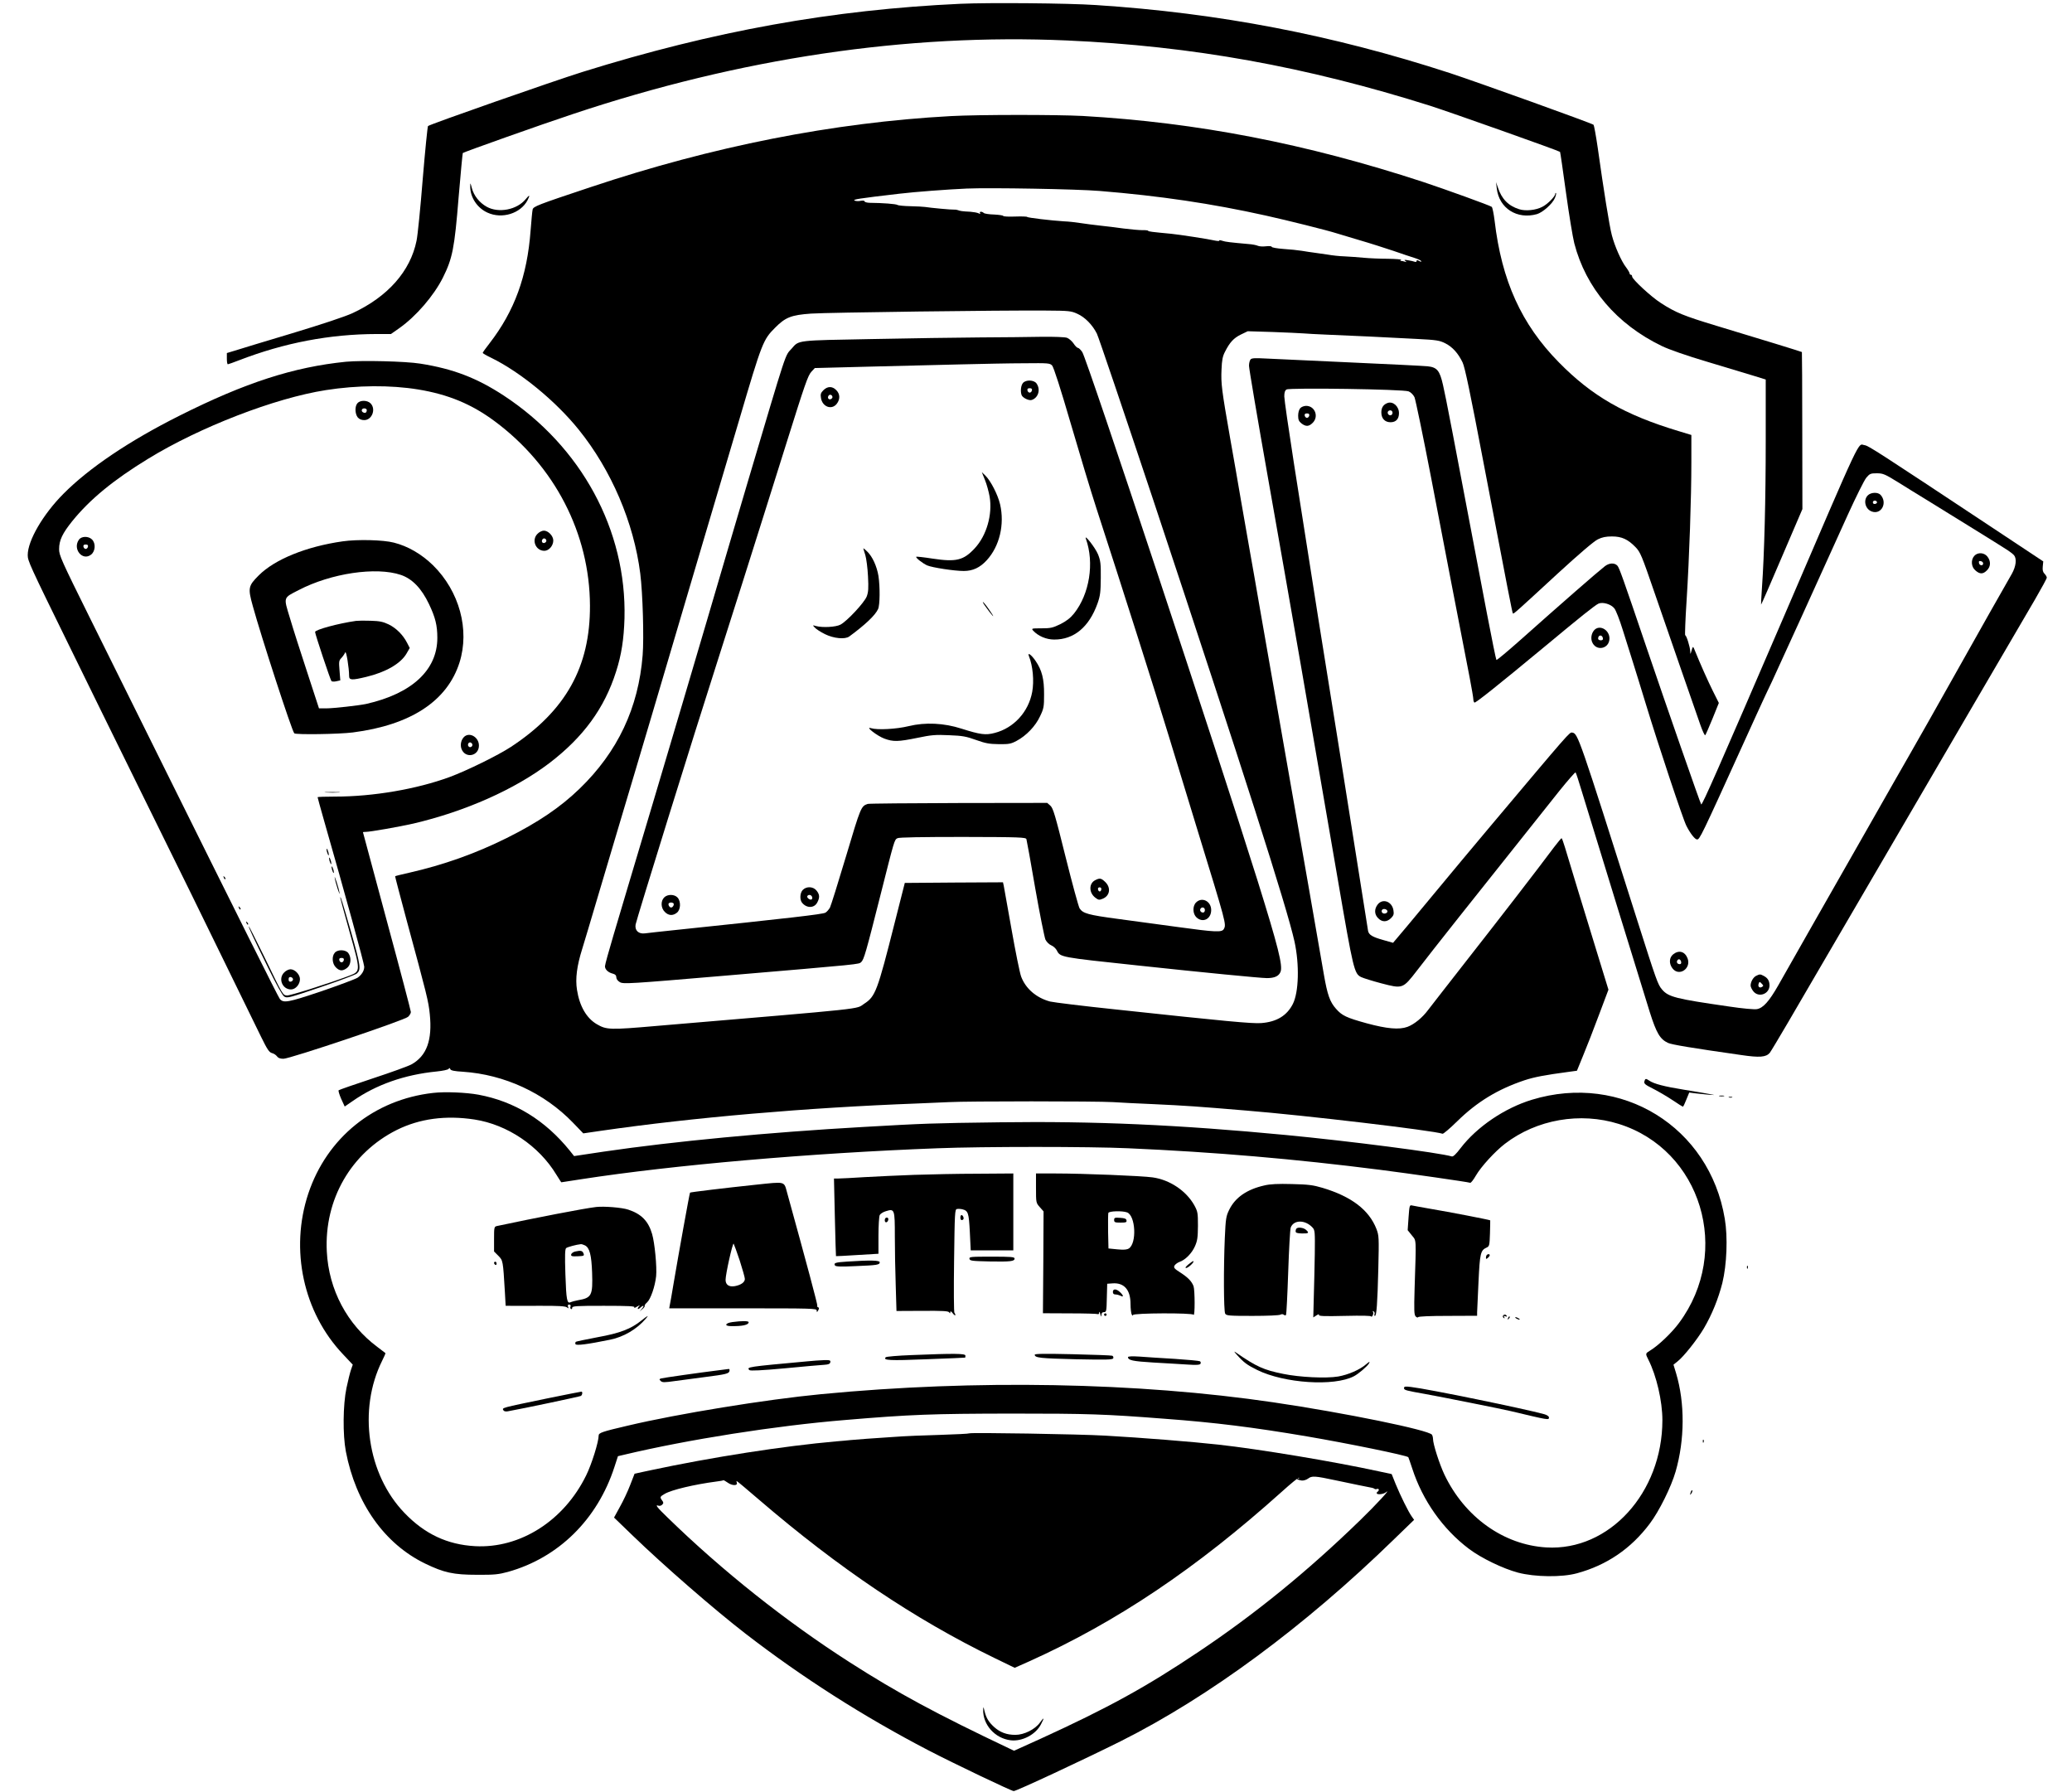 <?xml version="1.0" standalone="no"?>
<!DOCTYPE svg PUBLIC "-//W3C//DTD SVG 20010904//EN"
 "http://www.w3.org/TR/2001/REC-SVG-20010904/DTD/svg10.dtd">
<svg version="1.0" xmlns="http://www.w3.org/2000/svg"
 width="1644pt" height="1422pt" viewBox="0 0 1644 1422"
 preserveAspectRatio="xMidYMid meet">

<g transform="translate(0,1422) scale(0.1,-0.1)"
fill="#000000" stroke="none">
<path d="M7622 14190 c-1021 -47 -1962 -217 -3001 -541 -236 -74 -1210 -415
-1225 -429 -4 -5 -23 -194 -42 -422 -18 -227 -40 -447 -49 -488 -49 -242 -228
-444 -507 -574 -58 -27 -241 -88 -483 -161 -214 -64 -418 -126 -452 -137 l-63
-19 0 -44 c0 -25 3 -45 8 -45 4 0 43 14 87 31 363 140 721 208 1094 209 l113
0 67 47 c133 94 273 257 345 400 76 153 92 230 125 639 16 190 31 347 33 350
9 8 616 224 873 309 1329 444 2651 640 3920 584 994 -44 1897 -207 2885 -519
162 -52 1017 -355 1028 -365 2 -2 23 -147 47 -322 24 -175 54 -356 66 -403 92
-355 336 -642 694 -815 55 -27 195 -76 360 -125 149 -45 314 -95 368 -111 l97
-30 0 -483 c0 -467 -11 -901 -30 -1171 -5 -71 -8 -131 -7 -132 2 -1 76 169
165 378 l163 380 -1 621 c0 342 -2 623 -3 625 -4 3 -328 103 -677 208 -261 79
-325 105 -442 181 -76 48 -228 189 -228 210 0 8 -4 14 -10 14 -5 0 -10 5 -10
11 0 6 -13 28 -28 48 -38 49 -90 167 -113 255 -19 71 -66 365 -112 694 -14 96
-29 177 -33 182 -13 12 -923 339 -1139 410 -930 303 -1836 477 -2810 540 -220
15 -851 20 -1073 10z"/>
<path d="M7545 13299 c-936 -51 -1891 -240 -2860 -564 -423 -141 -454 -153
-459 -178 -3 -12 -10 -87 -16 -165 -27 -365 -128 -640 -326 -896 -30 -38 -54
-72 -54 -76 0 -3 30 -21 68 -39 231 -113 512 -344 694 -570 259 -321 437 -738
488 -1141 20 -159 30 -512 19 -648 -33 -418 -198 -767 -500 -1059 -153 -148
-330 -268 -579 -392 -247 -123 -501 -213 -773 -275 -60 -13 -110 -26 -112 -28
-1 -2 40 -158 91 -348 161 -593 174 -644 184 -746 21 -206 -24 -330 -144 -398
-22 -13 -160 -63 -306 -111 -146 -48 -268 -91 -273 -95 -4 -3 5 -34 20 -68
l28 -61 64 44 c186 130 412 209 665 234 49 5 92 14 96 21 5 9 9 8 13 -3 4 -10
31 -16 100 -20 329 -22 646 -168 874 -405 l81 -84 144 21 c726 105 1628 183
2503 216 83 3 197 8 255 11 140 8 1168 8 1300 0 58 -4 202 -11 320 -16 256
-12 347 -18 738 -51 459 -37 1483 -158 1558 -184 6 -2 58 42 115 98 159 156
323 255 534 326 80 26 156 41 358 68 l59 8 49 120 c27 65 84 210 125 321 l76
202 -90 293 c-99 321 -221 722 -255 836 -12 40 -24 73 -27 73 -3 0 -30 -33
-60 -72 -137 -184 -438 -573 -685 -888 -148 -190 -290 -371 -314 -403 -45 -61
-110 -114 -164 -134 -66 -24 -163 -15 -322 28 -163 45 -197 61 -245 116 -48
54 -68 110 -96 272 -14 80 -66 378 -115 661 -50 283 -103 589 -119 680 -16 91
-54 309 -85 485 -31 176 -65 372 -76 435 -23 133 -63 362 -119 680 -21 124
-55 316 -75 428 -19 111 -51 291 -70 400 -18 108 -56 325 -84 482 -68 389 -74
436 -69 548 3 76 9 106 28 142 38 75 69 108 126 136 l54 26 198 -6 c108 -4
217 -9 242 -11 25 -2 108 -7 185 -10 77 -3 230 -10 340 -15 110 -6 279 -14
376 -19 159 -8 181 -12 227 -35 57 -29 102 -79 137 -152 18 -38 61 -243 164
-785 203 -1062 230 -1201 235 -1206 5 -6 23 10 358 319 168 154 286 255 316
269 34 17 64 23 112 23 78 0 127 -23 187 -85 38 -39 49 -65 153 -368 120 -348
311 -899 362 -1044 17 -48 34 -84 38 -80 4 4 30 64 58 132 l50 124 -48 96
c-39 79 -96 205 -149 336 -8 18 -10 16 -19 -15 -10 -34 -10 -34 -11 -7 -1 33
-30 127 -40 127 -3 0 1 123 11 273 22 347 38 820 38 1099 l0 217 -102 31
c-428 129 -686 277 -950 546 -297 302 -453 647 -509 1122 -7 56 -17 106 -23
111 -14 11 -365 138 -546 198 -928 304 -1790 471 -2699 523 -211 11 -823 11
-1046 -1z m1180 -594 c478 -39 889 -100 1317 -195 168 -37 492 -118 563 -141
17 -5 98 -29 180 -54 83 -24 204 -63 270 -85 66 -23 141 -48 167 -56 26 -8 50
-19 54 -25 4 -7 -1 -7 -15 0 -16 9 -21 9 -21 0 0 -6 -6 -9 -14 -6 -8 3 -32 9
-53 12 -30 5 -35 4 -23 -5 13 -10 12 -11 -3 -6 -10 3 -24 6 -30 6 -9 0 -9 2 0
8 6 4 -41 8 -105 9 -63 0 -150 4 -191 8 -42 4 -110 9 -151 11 -41 1 -102 8
-135 14 -33 5 -80 12 -105 15 -25 3 -70 10 -100 15 -30 5 -97 12 -147 15 -51
4 -93 11 -93 17 0 5 -20 7 -46 4 -25 -3 -54 -1 -64 4 -10 5 -44 12 -76 14
-144 13 -181 17 -207 26 -15 5 -25 6 -23 1 3 -4 -11 -4 -32 0 -51 12 -286 48
-347 54 -157 15 -185 18 -185 24 0 3 -21 6 -46 5 -26 0 -92 6 -148 13 -56 8
-139 18 -186 23 -47 5 -116 14 -155 20 -38 6 -98 13 -133 14 -100 6 -292 29
-292 35 0 3 -43 5 -95 3 -52 -2 -95 0 -95 5 0 4 -33 9 -72 11 -40 1 -77 7 -82
12 -14 14 -39 13 -30 -1 4 -8 1 -8 -12 -1 -11 5 -39 10 -64 12 -64 3 -83 6
-100 13 -8 3 -22 5 -30 4 -16 -2 -187 14 -230 21 -14 2 -65 5 -115 6 -49 1
-96 5 -104 10 -12 8 -116 16 -223 17 -21 1 -38 6 -38 11 0 6 -12 8 -30 5 -16
-4 -38 -3 -47 1 -25 9 26 17 352 55 125 15 380 34 535 41 186 8 877 -4 1055
-19z m-178 -974 c61 -27 121 -88 156 -158 13 -26 213 -617 445 -1313 720
-2167 1064 -3242 1123 -3510 40 -184 34 -402 -13 -495 -47 -93 -129 -143 -252
-152 -73 -5 -277 14 -1151 108 -258 27 -494 56 -523 63 -109 29 -194 102 -230
198 -11 30 -45 198 -76 374 -31 175 -59 331 -62 347 l-6 27 -389 -2 -390 -3
-80 -315 c-138 -546 -153 -586 -243 -644 -69 -45 61 -31 -1641 -175 -379 -33
-402 -32 -481 14 -81 48 -136 143 -156 272 -14 89 -1 189 41 323 16 52 71 235
121 405 51 171 132 443 180 605 49 162 165 554 259 870 93 316 272 919 396
1340 125 421 256 864 292 985 180 611 188 630 283 725 82 83 129 101 285 112
133 9 1513 27 1865 24 181 -1 199 -3 247 -25z"/>
<path d="M7780 11543 c-173 -1 -562 -7 -863 -13 -601 -11 -577 -8 -635 -75
-56 -63 -29 19 -351 -1065 -82 -278 -227 -768 -321 -1090 -94 -322 -286 -967
-425 -1435 -140 -467 -283 -949 -319 -1070 -36 -121 -66 -229 -66 -241 0 -26
26 -50 63 -59 19 -5 27 -14 27 -29 0 -13 11 -28 28 -38 27 -16 69 -14 843 52
1086 92 1051 89 1072 107 22 21 37 73 152 528 113 447 111 442 136 455 12 7
194 10 519 10 457 -1 500 -3 504 -18 3 -9 35 -185 70 -390 36 -205 73 -388 81
-407 10 -19 29 -38 46 -45 17 -7 36 -25 44 -40 28 -55 24 -54 645 -120 511
-55 974 -100 1022 -100 60 0 94 15 108 49 20 48 -19 201 -181 721 -308 984
-1355 4144 -1392 4197 -12 18 -28 33 -34 33 -7 0 -23 16 -35 35 -13 19 -36 39
-52 45 -17 6 -103 9 -200 8 -94 -2 -313 -4 -486 -5z m568 -223 c12 -13 67
-183 147 -458 70 -240 162 -545 205 -677 203 -624 467 -1454 572 -1800 38
-126 139 -455 223 -730 237 -772 236 -767 215 -806 -15 -27 -65 -25 -363 16
-138 19 -355 48 -480 65 -232 31 -275 43 -301 83 -8 12 -58 195 -111 407 -83
334 -99 388 -121 408 l-25 22 -702 -1 c-386 -1 -711 -4 -722 -7 -53 -18 -55
-22 -171 -411 -63 -211 -121 -396 -129 -412 -9 -15 -25 -34 -36 -40 -25 -13
-278 -42 -1204 -139 -104 -11 -207 -22 -227 -25 -51 -7 -83 23 -75 70 7 40
467 1521 642 2065 26 80 116 366 202 635 152 480 188 595 353 1120 149 475
170 535 198 566 l27 29 424 11 c234 6 562 14 730 18 168 4 397 9 508 9 192 2
203 1 221 -18z"/>
<path d="M8117 11182 c-17 -19 -22 -67 -11 -97 9 -22 59 -46 81 -38 52 18 71
83 37 131 -20 28 -83 31 -107 4z m71 -59 c-2 -10 -10 -18 -18 -18 -8 0 -16 8
-18 18 -2 12 3 17 18 17 15 0 20 -5 18 -17z"/>
<path d="M6533 11124 c-21 -21 -24 -32 -19 -62 11 -70 85 -97 125 -46 28 36
27 79 -4 109 -31 32 -69 32 -102 -1z m72 -55 c0 -7 -8 -15 -17 -17 -18 -3 -25
18 -11 32 10 10 28 1 28 -15z"/>
<path d="M7815 10412 c14 -34 30 -93 37 -132 24 -142 -24 -309 -118 -410 -89
-96 -147 -110 -334 -82 -69 11 -127 17 -130 15 -8 -7 51 -53 87 -69 40 -17
214 -44 290 -44 71 0 128 26 182 85 102 111 143 284 106 444 -18 77 -75 187
-116 227 l-29 28 25 -62z"/>
<path d="M8616 9945 c68 -191 29 -437 -94 -592 -30 -37 -60 -60 -109 -85 -60
-29 -77 -33 -150 -33 -79 0 -81 -1 -65 -19 39 -42 103 -70 166 -70 157 -1 277
99 344 286 22 63 25 90 26 203 1 113 -2 137 -22 187 -21 52 -113 169 -96 123z"/>
<path d="M6850 9869 c0 -2 7 -26 16 -54 8 -27 18 -103 21 -167 5 -95 3 -125
-10 -160 -19 -49 -157 -197 -209 -224 -36 -19 -141 -25 -193 -11 -29 8 -29 8
-10 -12 10 -12 46 -35 80 -52 71 -35 159 -43 193 -19 128 94 207 169 229 218
15 33 16 175 3 262 -13 78 -48 155 -90 195 -16 16 -30 27 -30 24z"/>
<path d="M7818 9410 c54 -76 86 -109 41 -43 -23 35 -49 69 -57 75 -9 7 -2 -7
16 -32z"/>
<path d="M8164 9014 c31 -77 42 -196 26 -283 -29 -159 -146 -287 -298 -326
-72 -19 -115 -13 -263 34 -139 45 -288 52 -419 20 -98 -24 -250 -32 -300 -16
-50 16 50 -62 107 -83 70 -26 110 -25 262 6 110 23 142 26 251 21 108 -4 137
-10 215 -38 75 -27 105 -32 180 -33 79 -1 96 2 141 26 77 41 150 117 186 195
30 62 32 76 32 173 1 123 -17 193 -67 266 -34 50 -67 73 -53 38z"/>
<path d="M8690 7237 c-52 -26 -51 -101 2 -140 24 -18 30 -19 58 -7 56 23 66
86 21 131 -33 32 -44 35 -81 16z m48 -74 c-4 -22 -22 -20 -26 1 -2 10 3 16 13
16 10 0 15 -7 13 -17z"/>
<path d="M6370 7160 c-23 -23 -26 -76 -7 -101 36 -46 98 -46 122 2 20 38 19
62 -6 93 -26 33 -79 36 -109 6z m73 -55 c4 -8 2 -17 -4 -21 -12 -7 -41 15 -33
27 8 14 31 11 37 -6z"/>
<path d="M5270 7100 c-29 -29 -27 -84 5 -115 29 -30 64 -32 96 -6 30 24 33 89
5 120 -25 27 -79 28 -106 1z m73 -46 c9 -9 -4 -34 -18 -34 -14 0 -27 25 -18
34 4 3 12 6 18 6 6 0 14 -3 18 -6z"/>
<path d="M9490 7060 c-29 -29 -27 -90 3 -118 50 -47 117 -14 117 58 0 70 -73
107 -120 60z m70 -60 c0 -11 -6 -20 -14 -20 -18 0 -29 16 -21 30 11 18 35 11
35 -10z"/>
<path d="M3731 12740 c0 -86 55 -170 137 -207 115 -53 263 -7 318 99 22 43 16
46 -15 8 -69 -85 -216 -113 -310 -60 -57 32 -101 87 -117 147 -12 46 -13 47
-13 13z"/>
<path d="M11876 12725 c18 -157 160 -248 318 -204 46 13 124 82 143 128 8 18
12 36 9 39 -3 3 -6 0 -6 -6 0 -20 -62 -83 -103 -103 -51 -27 -133 -35 -183
-19 -86 27 -139 81 -169 172 l-15 43 6 -50z"/>
<path d="M9923 11369 c-7 -7 -13 -30 -13 -51 0 -21 68 -422 151 -891 200
-1131 310 -1766 554 -3187 123 -716 130 -745 185 -772 19 -9 90 -31 158 -49
172 -45 172 -45 285 101 144 187 378 482 1131 1427 67 83 124 148 127 145 4
-4 25 -68 47 -142 95 -312 497 -1617 542 -1760 53 -167 81 -214 144 -244 31
-14 180 -39 579 -96 148 -22 199 -18 229 17 8 10 72 117 143 238 70 121 165
283 210 360 45 77 257 439 470 805 213 366 568 973 788 1350 220 377 442 757
494 845 51 88 93 165 93 172 0 7 -8 21 -18 31 -13 13 -17 29 -14 58 l4 40
-424 281 c-883 585 -963 637 -993 641 -58 7 -2 127 -649 -1378 -504 -1170
-640 -1480 -648 -1472 -7 7 -278 786 -433 1242 -192 566 -217 635 -232 652
-22 24 -64 23 -99 -4 -58 -45 -339 -290 -677 -591 -98 -87 -181 -156 -184
-153 -3 3 -37 169 -75 368 -284 1497 -324 1706 -349 1815 -26 114 -47 139
-122 147 -29 3 -308 17 -622 31 -313 14 -615 28 -670 31 -75 4 -103 3 -112 -7z
m1253 -254 c18 -7 37 -26 47 -46 8 -19 68 -306 132 -639 102 -533 213 -1109
306 -1587 16 -83 29 -160 29 -171 0 -12 4 -23 9 -26 8 -5 178 130 551 439 298
248 405 333 433 346 33 15 100 -4 126 -38 12 -14 42 -91 67 -172 25 -80 61
-193 79 -251 18 -58 66 -211 105 -340 99 -325 293 -908 320 -961 31 -61 68
-109 85 -109 21 0 30 17 374 775 73 160 138 304 146 320 7 17 41 87 74 157 57
122 356 779 604 1328 64 140 129 271 145 290 27 32 34 35 83 35 49 0 64 -6
169 -71 63 -40 165 -102 225 -139 183 -113 577 -356 630 -391 28 -17 57 -40
65 -49 23 -28 16 -88 -17 -147 -17 -29 -97 -170 -178 -313 -81 -143 -210 -372
-287 -510 -173 -307 -248 -441 -348 -615 -43 -74 -189 -331 -325 -570 -136
-239 -340 -597 -453 -795 -112 -198 -231 -407 -264 -465 -71 -124 -118 -177
-167 -186 -20 -4 -113 4 -225 21 -422 61 -479 75 -530 136 -32 38 -44 71 -195
546 -466 1469 -471 1484 -517 1491 -21 3 -17 8 -648 -742 -121 -144 -332 -396
-468 -561 -137 -165 -261 -315 -277 -332 l-28 -33 -74 21 c-87 24 -117 41
-124 72 -2 12 -27 168 -55 347 -28 179 -102 647 -165 1040 -170 1060 -210
1308 -254 1595 -23 143 -75 475 -116 738 -41 263 -75 498 -75 522 0 31 5 47
18 55 26 15 927 2 968 -15z"/>
<path d="M11010 11023 c-34 -12 -50 -37 -50 -75 0 -48 28 -78 73 -78 43 0 67
26 67 72 0 54 -47 96 -90 81z m37 -87 c-4 -9 -13 -13 -22 -10 -18 7 -20 31 -2
37 17 6 31 -9 24 -27z"/>
<path d="M10317 10982 c-10 -11 -17 -35 -17 -60 0 -32 6 -45 26 -61 35 -27 59
-26 89 4 51 50 18 135 -52 135 -16 0 -37 -8 -46 -18z m71 -59 c-2 -10 -10 -18
-18 -18 -8 0 -16 8 -18 18 -2 12 3 17 18 17 15 0 20 -5 18 -17z"/>
<path d="M14820 10290 c-38 -38 -21 -109 31 -128 75 -28 127 67 71 131 -21 24
-77 22 -102 -3z m73 -55 c1 -5 -6 -11 -15 -13 -11 -2 -18 3 -18 13 0 17 30 18
33 0z"/>
<path d="M15665 9810 c-29 -32 -25 -88 9 -116 35 -31 61 -30 91 1 31 30 32 73
4 109 -26 33 -77 36 -104 6z m70 -60 c0 -22 -29 -18 -33 3 -3 14 1 18 15 15
10 -2 18 -10 18 -18z"/>
<path d="M12657 9228 c-26 -21 -38 -63 -26 -98 29 -81 139 -60 139 25 0 63
-68 107 -113 73z m61 -71 c2 -12 -3 -17 -17 -17 -12 0 -21 6 -21 13 0 31 32
34 38 4z"/>
<path d="M10931 7044 c-28 -36 -27 -79 4 -109 31 -32 69 -32 102 1 21 21 24
32 19 62 -11 70 -85 97 -125 46z m77 -51 c5 -17 -26 -29 -40 -15 -6 6 -7 15
-3 22 9 14 37 9 43 -7z"/>
<path d="M13276 6649 c-33 -26 -35 -75 -5 -113 52 -66 149 0 119 80 -21 55
-68 69 -114 33z m61 -54 c7 -20 -2 -29 -21 -22 -9 4 -13 13 -10 22 8 19 23 19
31 0z"/>
<path d="M13934 6478 c-23 -11 -44 -48 -44 -77 0 -10 9 -30 21 -45 42 -54 129
-23 129 47 -1 36 -14 58 -47 75 -26 14 -31 14 -59 0z m46 -88 c-19 -12 -35 3
-26 26 6 17 8 17 24 0 15 -15 15 -18 2 -26z"/>
<path d="M2745 11350 c-415 -42 -797 -165 -1321 -428 -397 -199 -718 -415
-921 -620 -162 -163 -283 -371 -283 -486 0 -46 13 -75 325 -711 76 -154 188
-383 250 -510 62 -126 199 -405 305 -620 363 -736 513 -1041 712 -1450 110
-225 227 -465 260 -532 49 -100 64 -122 86 -128 14 -3 32 -15 40 -26 9 -13 25
-19 51 -19 52 0 959 305 989 333 12 11 22 28 22 38 0 9 -85 333 -190 720 -104
387 -190 704 -190 706 0 2 10 3 21 3 37 0 269 41 379 66 413 97 804 271 1078
479 271 207 438 436 530 726 43 133 62 258 67 423 18 700 -342 1364 -960 1769
-213 139 -400 211 -660 252 -119 19 -462 27 -590 15z m573 -220 c238 -39 424
-116 607 -252 476 -353 754 -891 756 -1463 2 -486 -192 -834 -626 -1120 -102
-67 -350 -189 -488 -240 -262 -96 -605 -155 -909 -155 -76 0 -138 -2 -138 -5
0 -3 22 -83 49 -178 172 -600 321 -1143 321 -1167 0 -32 -20 -64 -53 -87 -18
-11 -148 -60 -289 -108 -264 -89 -299 -95 -328 -60 -12 14 -353 697 -930 1860
-180 363 -438 884 -575 1159 -230 464 -247 502 -246 550 0 70 27 125 104 221
140 173 327 327 602 495 409 251 1006 482 1411 545 247 39 513 41 732 5z"/>
<path d="M2837 11022 c-23 -25 -21 -84 1 -113 13 -15 30 -22 52 -22 62 0 95
88 50 133 -26 26 -81 26 -103 2z m73 -55 c0 -19 -10 -27 -26 -20 -21 8 -17 33
6 33 11 0 20 -6 20 -13z"/>
<path d="M4265 9985 c-50 -49 -15 -135 54 -135 36 0 71 40 71 82 0 36 -40 78
-75 78 -14 0 -37 -11 -50 -25z m70 -56 c0 -7 -8 -15 -17 -17 -18 -3 -25 18
-11 32 10 10 28 1 28 -15z"/>
<path d="M626 9938 c-52 -74 29 -172 97 -118 34 27 38 89 7 120 -28 28 -84 27
-104 -2z m72 -55 c-2 -10 -10 -18 -18 -18 -8 0 -16 8 -18 18 -2 12 3 17 18 17
15 0 20 -5 18 -17z"/>
<path d="M2718 9925 c-287 -41 -537 -142 -665 -270 -84 -84 -87 -100 -47 -244
65 -237 310 -991 329 -1009 12 -12 356 -7 465 7 459 59 749 249 846 555 82
260 -1 565 -210 771 -90 88 -199 152 -311 180 -85 22 -289 27 -407 10z m462
-266 c91 -31 164 -106 224 -232 50 -105 66 -168 66 -268 0 -255 -202 -442
-565 -524 -56 -12 -259 -35 -317 -35 l-57 0 -94 288 c-52 158 -114 351 -137
430 -51 167 -54 157 69 220 257 134 615 187 811 121z"/>
<path d="M2825 9294 c-141 -20 -325 -70 -325 -88 0 -17 121 -380 130 -390 5
-4 22 -5 39 -1 l31 7 -6 78 c-6 72 -5 80 16 101 12 13 25 33 29 43 8 19 31
-124 31 -187 0 -34 21 -35 137 -7 154 37 272 105 318 184 l26 45 -21 41 c-32
62 -86 117 -146 146 -44 21 -71 27 -142 29 -48 2 -100 1 -117 -1z"/>
<path d="M3687 8378 c-26 -21 -38 -63 -26 -98 29 -81 139 -60 139 25 0 63 -68
107 -113 73z m59 -59 c10 -17 -13 -36 -27 -22 -12 12 -4 33 11 33 5 0 12 -5
16 -11z"/>
<path d="M2588 7933 c29 -2 74 -2 100 0 26 2 2 3 -53 3 -55 0 -76 -1 -47 -3z"/>
<path d="M2591 7480 c0 -8 4 -24 9 -35 5 -13 9 -14 9 -5 0 8 -4 24 -9 35 -5
13 -9 14 -9 5z"/>
<path d="M2611 7410 c0 -8 4 -24 9 -35 5 -13 9 -14 9 -5 0 8 -4 24 -9 35 -5
13 -9 14 -9 5z"/>
<path d="M2631 7340 c0 -8 4 -24 9 -35 5 -13 9 -14 9 -5 0 8 -4 24 -9 35 -5
13 -9 14 -9 5z"/>
<path d="M2656 7255 c2 -16 13 -57 24 -90 11 -33 17 -46 14 -30 -2 17 -13 57
-24 90 -11 33 -17 47 -14 30z"/>
<path d="M1776 7257 c3 -10 9 -15 12 -12 3 3 0 11 -7 18 -10 9 -11 8 -5 -6z"/>
<path d="M2700 7097 c0 -4 33 -126 74 -272 88 -313 88 -311 -2 -346 -170 -64
-471 -159 -495 -157 -34 4 -29 -5 -182 311 -64 130 -118 237 -120 237 -7 0 29
-76 150 -323 69 -141 115 -223 130 -233 23 -15 38 -11 291 75 147 50 275 98
285 107 35 32 31 59 -46 332 -68 236 -85 292 -85 269z"/>
<path d="M1896 7017 c3 -10 9 -15 12 -12 3 3 0 11 -7 18 -10 9 -11 8 -5 -6z"/>
<path d="M1956 6897 c3 -10 9 -15 12 -12 3 3 0 11 -7 18 -10 9 -11 8 -5 -6z"/>
<path d="M2657 6662 c-26 -28 -22 -88 8 -117 30 -30 54 -31 89 -4 31 24 36 81
10 117 -20 28 -83 31 -107 4z m71 -59 c-2 -10 -10 -18 -18 -18 -8 0 -16 8 -18
18 -2 12 3 17 18 17 15 0 20 -5 18 -17z"/>
<path d="M2255 6505 c-50 -49 -15 -135 54 -135 36 0 71 40 71 82 0 36 -40 78
-75 78 -14 0 -37 -11 -50 -25z m70 -55 c0 -8 -8 -16 -17 -18 -13 -2 -18 3 -18
18 0 15 5 20 18 18 9 -2 17 -10 17 -18z"/>
<path d="M13047 5640 c-4 -17 6 -26 66 -56 40 -20 109 -60 154 -90 44 -30 83
-54 86 -54 3 0 15 25 27 56 l23 56 46 -6 c25 -3 73 -8 106 -11 56 -4 57 -4 15
4 -25 5 -118 21 -206 35 -161 26 -241 47 -279 73 -26 18 -32 17 -38 -7z"/>
<path d="M3436 5549 c-468 -53 -842 -355 -990 -799 -147 -443 -40 -942 275
-1274 l78 -83 -14 -40 c-8 -23 -24 -88 -36 -145 -28 -135 -30 -370 -5 -503 79
-412 306 -733 629 -890 149 -72 224 -89 412 -89 139 -1 171 3 245 23 401 112
710 416 845 832 l28 86 51 12 c504 120 1202 230 1751 275 521 44 691 50 1320
51 610 0 739 -4 1215 -41 404 -30 705 -68 1130 -140 323 -55 792 -151 804
-165 2 -2 15 -42 31 -89 82 -254 243 -482 450 -638 98 -74 270 -157 390 -189
134 -35 347 -38 467 -5 236 64 429 195 578 394 75 99 170 292 205 413 73 254
74 544 4 779 l-21 69 30 24 c50 38 158 175 211 264 65 111 115 235 147 361 35
144 44 362 19 509 -121 729 -820 1160 -1530 944 -217 -66 -437 -215 -567 -385
-34 -45 -58 -68 -68 -65 -100 30 -813 122 -1315 170 -859 82 -1521 111 -2270
101 -546 -7 -595 -9 -1085 -37 -757 -43 -1502 -114 -2055 -195 l-240 -36 -35
44 c-195 241 -438 390 -724 443 -98 18 -266 25 -360 14z m329 -211 c260 -40
511 -209 649 -437 21 -33 38 -61 40 -61 1 0 74 11 162 25 726 112 1814 207
2824 245 354 14 1208 14 1510 0 686 -30 1326 -85 2000 -171 227 -29 695 -96
715 -103 6 -2 26 24 45 57 41 71 151 191 230 252 252 194 598 254 904 158 655
-205 899 -1012 478 -1579 -58 -79 -167 -182 -231 -220 -36 -22 -37 -23 -12
-72 64 -126 111 -328 111 -479 0 -576 -422 -1039 -920 -1010 -340 20 -649 241
-810 579 -39 83 -90 241 -90 282 0 11 -4 26 -8 33 -24 37 -687 173 -1257 257
-1078 159 -2364 183 -3590 65 -437 -42 -1134 -155 -1535 -250 -202 -47 -230
-57 -230 -78 0 -50 -55 -227 -99 -316 -176 -360 -523 -581 -881 -562 -220 12
-400 96 -561 264 -295 306 -370 819 -177 1207 16 32 28 59 26 61 -2 2 -30 23
-63 48 -240 178 -387 455 -402 758 -21 412 192 782 555 964 181 90 388 118
617 83z"/>
<path d="M7255 4899 c-121 -4 -298 -13 -393 -18 -95 -6 -189 -11 -209 -11
l-36 0 7 -307 c4 -169 8 -308 9 -309 1 -1 77 3 170 9 l167 10 0 144 c0 79 5
153 10 163 6 11 28 25 50 31 68 21 70 15 70 -200 0 -102 3 -277 7 -389 l6
-203 205 1 c160 1 207 -1 213 -12 7 -10 9 -10 9 2 0 10 7 7 20 -10 11 -14 20
-20 20 -13 0 6 -3 14 -7 16 -5 3 -6 189 -3 413 5 386 6 409 23 412 10 2 29 1
42 -2 47 -12 52 -27 60 -181 l7 -145 169 0 169 0 0 305 0 305 -282 -2 c-156 0
-382 -5 -503 -9z"/>
<path d="M8220 4794 c0 -115 0 -117 30 -151 l30 -34 -2 -404 -3 -404 214 -1
c118 0 218 -3 222 -6 5 -3 10 3 10 13 1 10 5 5 9 -12 6 -24 8 -26 9 -7 1 15 7
22 21 22 18 0 20 8 22 113 l3 112 42 3 c92 7 143 -51 143 -163 0 -38 5 -77 10
-85 6 -9 10 -10 10 -3 0 16 471 18 480 2 12 -18 11 197 0 227 -15 39 -45 70
-108 110 -45 29 -51 37 -43 53 6 10 23 23 39 29 47 16 98 68 123 124 20 45 23
70 24 163 0 103 -2 113 -29 163 -64 114 -194 202 -331 221 -84 12 -551 31
-769 31 l-156 0 0 -116z m723 -193 c67 -26 78 -244 14 -286 -17 -10 -39 -12
-92 -7 l-70 7 -3 134 c-1 74 0 141 2 148 6 15 111 18 149 4z"/>
<path d="M8840 4541 c0 -18 6 -21 51 -21 43 0 50 3 47 18 -2 13 -15 18 -51 20
-42 3 -47 1 -47 -17z"/>
<path d="M5990 4820 c-236 -25 -511 -58 -515 -62 -4 -4 -92 -494 -130 -718
-14 -85 -28 -165 -31 -177 l-4 -23 585 0 c550 0 585 -1 585 -17 1 -16 2 -16
12 1 8 15 8 21 0 24 -7 2 -10 7 -7 12 4 6 -86 341 -239 895 -27 96 -7 91 -256
65z m-121 -600 c22 -69 41 -135 41 -147 0 -26 -31 -48 -80 -57 -46 -8 -73 11
-73 50 0 46 56 295 64 287 3 -5 25 -64 48 -133z"/>
<path d="M10032 4815 c-138 -31 -231 -95 -279 -193 -25 -51 -28 -69 -35 -226
-10 -234 -9 -576 3 -598 9 -16 28 -18 217 -18 114 0 214 4 222 10 9 5 19 5 26
-1 8 -6 14 -6 18 -1 3 6 11 158 17 338 6 181 15 341 20 355 24 63 116 63 174
-1 18 -20 19 -34 17 -208 -2 -103 -5 -258 -8 -346 l-4 -158 25 16 c16 10 23
12 20 4 -4 -10 39 -12 205 -8 137 3 210 2 210 -5 0 -5 5 -2 11 8 5 9 7 22 3
29 -5 7 -3 8 5 4 7 -5 10 -14 7 -22 -3 -8 -2 -14 3 -14 13 0 20 94 27 375 6
249 5 262 -15 315 -59 151 -198 257 -428 326 -74 22 -112 27 -243 30 -110 3
-173 0 -218 -11z"/>
<path d="M11176 4561 l-7 -101 33 -41 c37 -47 35 -9 22 -421 -5 -179 -4 -209
9 -223 9 -8 17 -10 19 -5 2 6 96 10 236 10 l232 1 0 27 c0 14 5 123 11 242 11
228 16 250 64 272 22 10 24 16 27 112 2 55 2 102 2 104 -2 4 -327 67 -477 92
-67 12 -131 23 -143 26 -20 5 -21 0 -28 -95z"/>
<path d="M4730 4644 c-101 -12 -476 -85 -787 -151 -22 -5 -23 -10 -23 -104 l0
-98 34 -34 c37 -38 37 -37 52 -289 l6 -108 26 0 c15 -1 121 0 236 0 156 1 212
-3 224 -12 13 -11 15 -10 9 5 -4 12 -1 17 9 17 10 0 14 -6 11 -15 -4 -8 -2
-17 3 -20 6 -4 10 1 10 9 0 14 30 16 251 16 198 0 249 -3 242 -12 -4 -7 6 -5
22 6 17 10 24 13 18 5 -20 -21 -15 -34 5 -16 27 25 38 21 16 -5 l-19 -23 22
19 c13 10 21 22 18 26 -2 4 6 16 19 27 28 25 63 125 72 208 7 73 -11 263 -32
335 -30 103 -86 159 -189 193 -51 17 -192 28 -255 21z m-88 -305 c36 -19 51
-75 56 -216 6 -182 -3 -200 -113 -219 -22 -4 -48 -11 -57 -15 -29 -15 -35 16
-42 222 -5 152 -3 199 6 207 12 9 83 28 116 31 7 1 22 -4 34 -10z"/>
<path d="M4565 4291 c-16 -3 -31 -14 -33 -23 -3 -14 5 -17 51 -15 50 2 54 4
47 22 -8 22 -21 26 -65 16z"/>
<path d="M7620 4560 c0 -19 11 -26 23 -14 8 8 -3 34 -14 34 -5 0 -9 -9 -9 -20z"/>
<path d="M7020 4539 c0 -24 23 -21 28 4 2 10 -3 17 -12 17 -10 0 -16 -9 -16
-21z"/>
<path d="M10287 4473 c-4 -3 -7 -13 -7 -22 0 -12 12 -16 50 -17 54 -1 60 4 32
29 -19 17 -63 23 -75 10z"/>
<path d="M11797 4263 c-4 -3 -7 -13 -7 -21 0 -12 3 -12 15 -2 8 7 15 16 15 21
0 11 -14 12 -23 2z"/>
<path d="M7692 4233 c3 -16 20 -18 158 -21 169 -3 200 1 200 23 0 13 -28 15
-181 15 -166 0 -180 -1 -177 -17z"/>
<path d="M6723 4211 c-95 -6 -110 -11 -98 -31 6 -9 48 -11 164 -5 173 7 191
10 191 31 0 15 -74 17 -257 5z"/>
<path d="M9430 4189 c-22 -18 -29 -29 -19 -29 16 0 66 46 58 54 -2 3 -20 -9
-39 -25z"/>
<path d="M3920 4201 c0 -6 5 -13 10 -16 6 -3 10 1 10 9 0 9 -4 16 -10 16 -5 0
-10 -4 -10 -9z"/>
<path d="M8830 3970 c0 -14 7 -20 21 -20 11 0 29 -5 40 -10 26 -15 24 2 -4 28
-29 28 -57 29 -57 2z"/>
<path d="M8760 3790 c0 -5 5 -10 10 -10 6 0 10 5 10 10 0 6 -4 10 -10 10 -5 0
-10 -4 -10 -10z"/>
<path d="M11925 3781 c-3 -5 0 -13 6 -17 8 -5 9 -3 4 6 -6 10 -4 12 9 7 10 -4
15 -3 11 3 -8 13 -22 13 -30 1z"/>
<path d="M5090 3744 c-83 -67 -170 -101 -348 -133 -89 -17 -166 -33 -172 -36
-5 -3 -7 -12 -4 -19 5 -13 93 -2 274 35 107 21 214 84 284 167 27 31 18 27
-34 -14z"/>
<path d="M11966 3763 c-6 -14 -5 -15 5 -6 7 7 10 15 7 18 -3 3 -9 -2 -12 -12z"/>
<path d="M12030 3760 c8 -5 20 -10 25 -10 6 0 3 5 -5 10 -8 5 -19 10 -25 10
-5 0 -3 -5 5 -10z"/>
<path d="M5811 3731 c-57 -8 -67 -31 -14 -32 93 -2 143 9 143 31 0 11 -56 11
-129 1z"/>
<path d="M9815 3470 c54 -60 79 -79 160 -119 215 -106 610 -132 767 -50 37 19
107 79 120 102 9 18 6 17 -23 -7 -51 -44 -142 -83 -222 -97 -96 -16 -305 -6
-436 21 -155 31 -213 58 -371 167 -22 15 -22 13 5 -17z"/>
<path d="M7231 3469 c-107 -4 -198 -12 -203 -17 -25 -25 29 -28 322 -16 168 6
306 12 308 13 1 0 2 8 2 16 0 17 -87 18 -429 4z"/>
<path d="M8210 3472 c0 -25 46 -29 326 -36 246 -5 293 -4 297 8 3 8 -1 17 -8
20 -8 3 -150 8 -315 12 -219 5 -300 4 -300 -4z"/>
<path d="M8950 3453 c0 -25 37 -33 201 -43 96 -5 217 -13 270 -16 72 -5 98 -3
104 6 4 7 2 16 -4 20 -7 4 -96 12 -199 19 -103 6 -229 14 -279 18 -60 4 -93 2
-93 -4z"/>
<path d="M6400 3419 c-469 -43 -479 -44 -454 -69 7 -7 95 -3 280 14 148 14
289 27 314 28 33 2 46 7 48 21 3 15 -4 17 -50 16 -29 -1 -91 -5 -138 -10z"/>
<path d="M5705 3349 c-154 -19 -441 -60 -459 -65 -16 -5 -16 -8 -4 -20 13 -13
28 -13 119 0 57 8 163 22 234 31 165 21 189 27 193 48 2 9 0 16 -5 16 -4 -1
-39 -5 -78 -10z"/>
<path d="M11140 3207 c0 -16 13 -19 170 -47 118 -21 618 -121 675 -135 307
-73 305 -73 305 -50 0 8 -16 19 -37 25 -156 43 -925 201 -1057 216 -47 6 -56
4 -56 -9z"/>
<path d="M4345 3126 c-376 -78 -363 -74 -350 -96 4 -7 19 -10 34 -7 124 22
572 117 580 122 12 7 15 35 4 34 -5 0 -125 -24 -268 -53z"/>
<path d="M13643 5523 c9 -2 25 -2 35 0 9 3 1 5 -18 5 -19 0 -27 -2 -17 -5z"/>
<path d="M13718 5513 c6 -2 18 -2 25 0 6 3 1 5 -13 5 -14 0 -19 -2 -12 -5z"/>
<path d="M13861 4164 c0 -11 3 -14 6 -6 3 7 2 16 -1 19 -3 4 -6 -2 -5 -13z"/>
<path d="M7690 2848 c-3 -3 -106 -8 -230 -12 -124 -3 -288 -10 -365 -16 -77
-5 -176 -12 -220 -15 -44 -3 -100 -8 -125 -10 -25 -3 -74 -7 -110 -10 -423
-37 -992 -126 -1485 -231 l-120 -26 -35 -90 c-19 -50 -56 -128 -82 -174 l-46
-84 146 -141 c246 -238 652 -591 897 -780 451 -348 935 -657 1450 -925 200
-104 661 -324 678 -324 22 0 555 249 848 395 702 352 1460 911 2171 1604 l158
153 -19 27 c-27 38 -89 164 -127 256 l-32 80 -103 22 c-353 77 -947 176 -1274
212 -198 22 -607 55 -895 71 -200 12 -1072 26 -1080 18z m2910 -373 c124 -26
267 -56 287 -59 7 -1 15 -5 19 -8 3 -4 12 -4 20 -1 16 6 19 -13 4 -22 -6 -4
-8 -10 -6 -14 7 -11 53 -6 73 10 48 38 -81 -102 -204 -221 -419 -407 -833
-744 -1283 -1045 -416 -279 -714 -443 -1254 -690 l-210 -95 -34 16 c-580 275
-890 442 -1272 687 -504 323 -1010 725 -1442 1146 -85 82 -104 106 -73 95 8
-3 21 0 29 8 11 12 12 17 0 33 -20 27 -18 31 20 53 54 32 236 75 411 98 28 3
52 8 54 10 2 2 18 -7 35 -19 34 -25 81 -26 72 -1 -3 8 -3 14 -1 14 3 0 83 -67
177 -148 631 -542 1233 -947 1866 -1255 l163 -79 117 52 c694 313 1322 735
2000 1343 73 66 135 117 139 113 3 -3 0 -6 -7 -6 -23 0 -2 -12 27 -16 16 -2
38 5 53 16 29 22 52 21 220 -15z"/>
<path d="M7801 657 c-4 -120 93 -229 218 -244 92 -11 200 46 241 128 28 54 25
59 -9 12 -39 -54 -126 -97 -195 -97 -69 0 -121 20 -168 62 -44 40 -64 73 -77
129 -8 33 -9 35 -10 10z"/>
<path d="M13511 2784 c0 -11 3 -14 6 -6 3 7 2 16 -1 19 -3 4 -6 -2 -5 -13z"/>
<path d="M13416 2385 c-9 -26 -7 -32 5 -12 6 10 9 21 6 23 -2 3 -7 -2 -11 -11z"/>
</g>
</svg>
